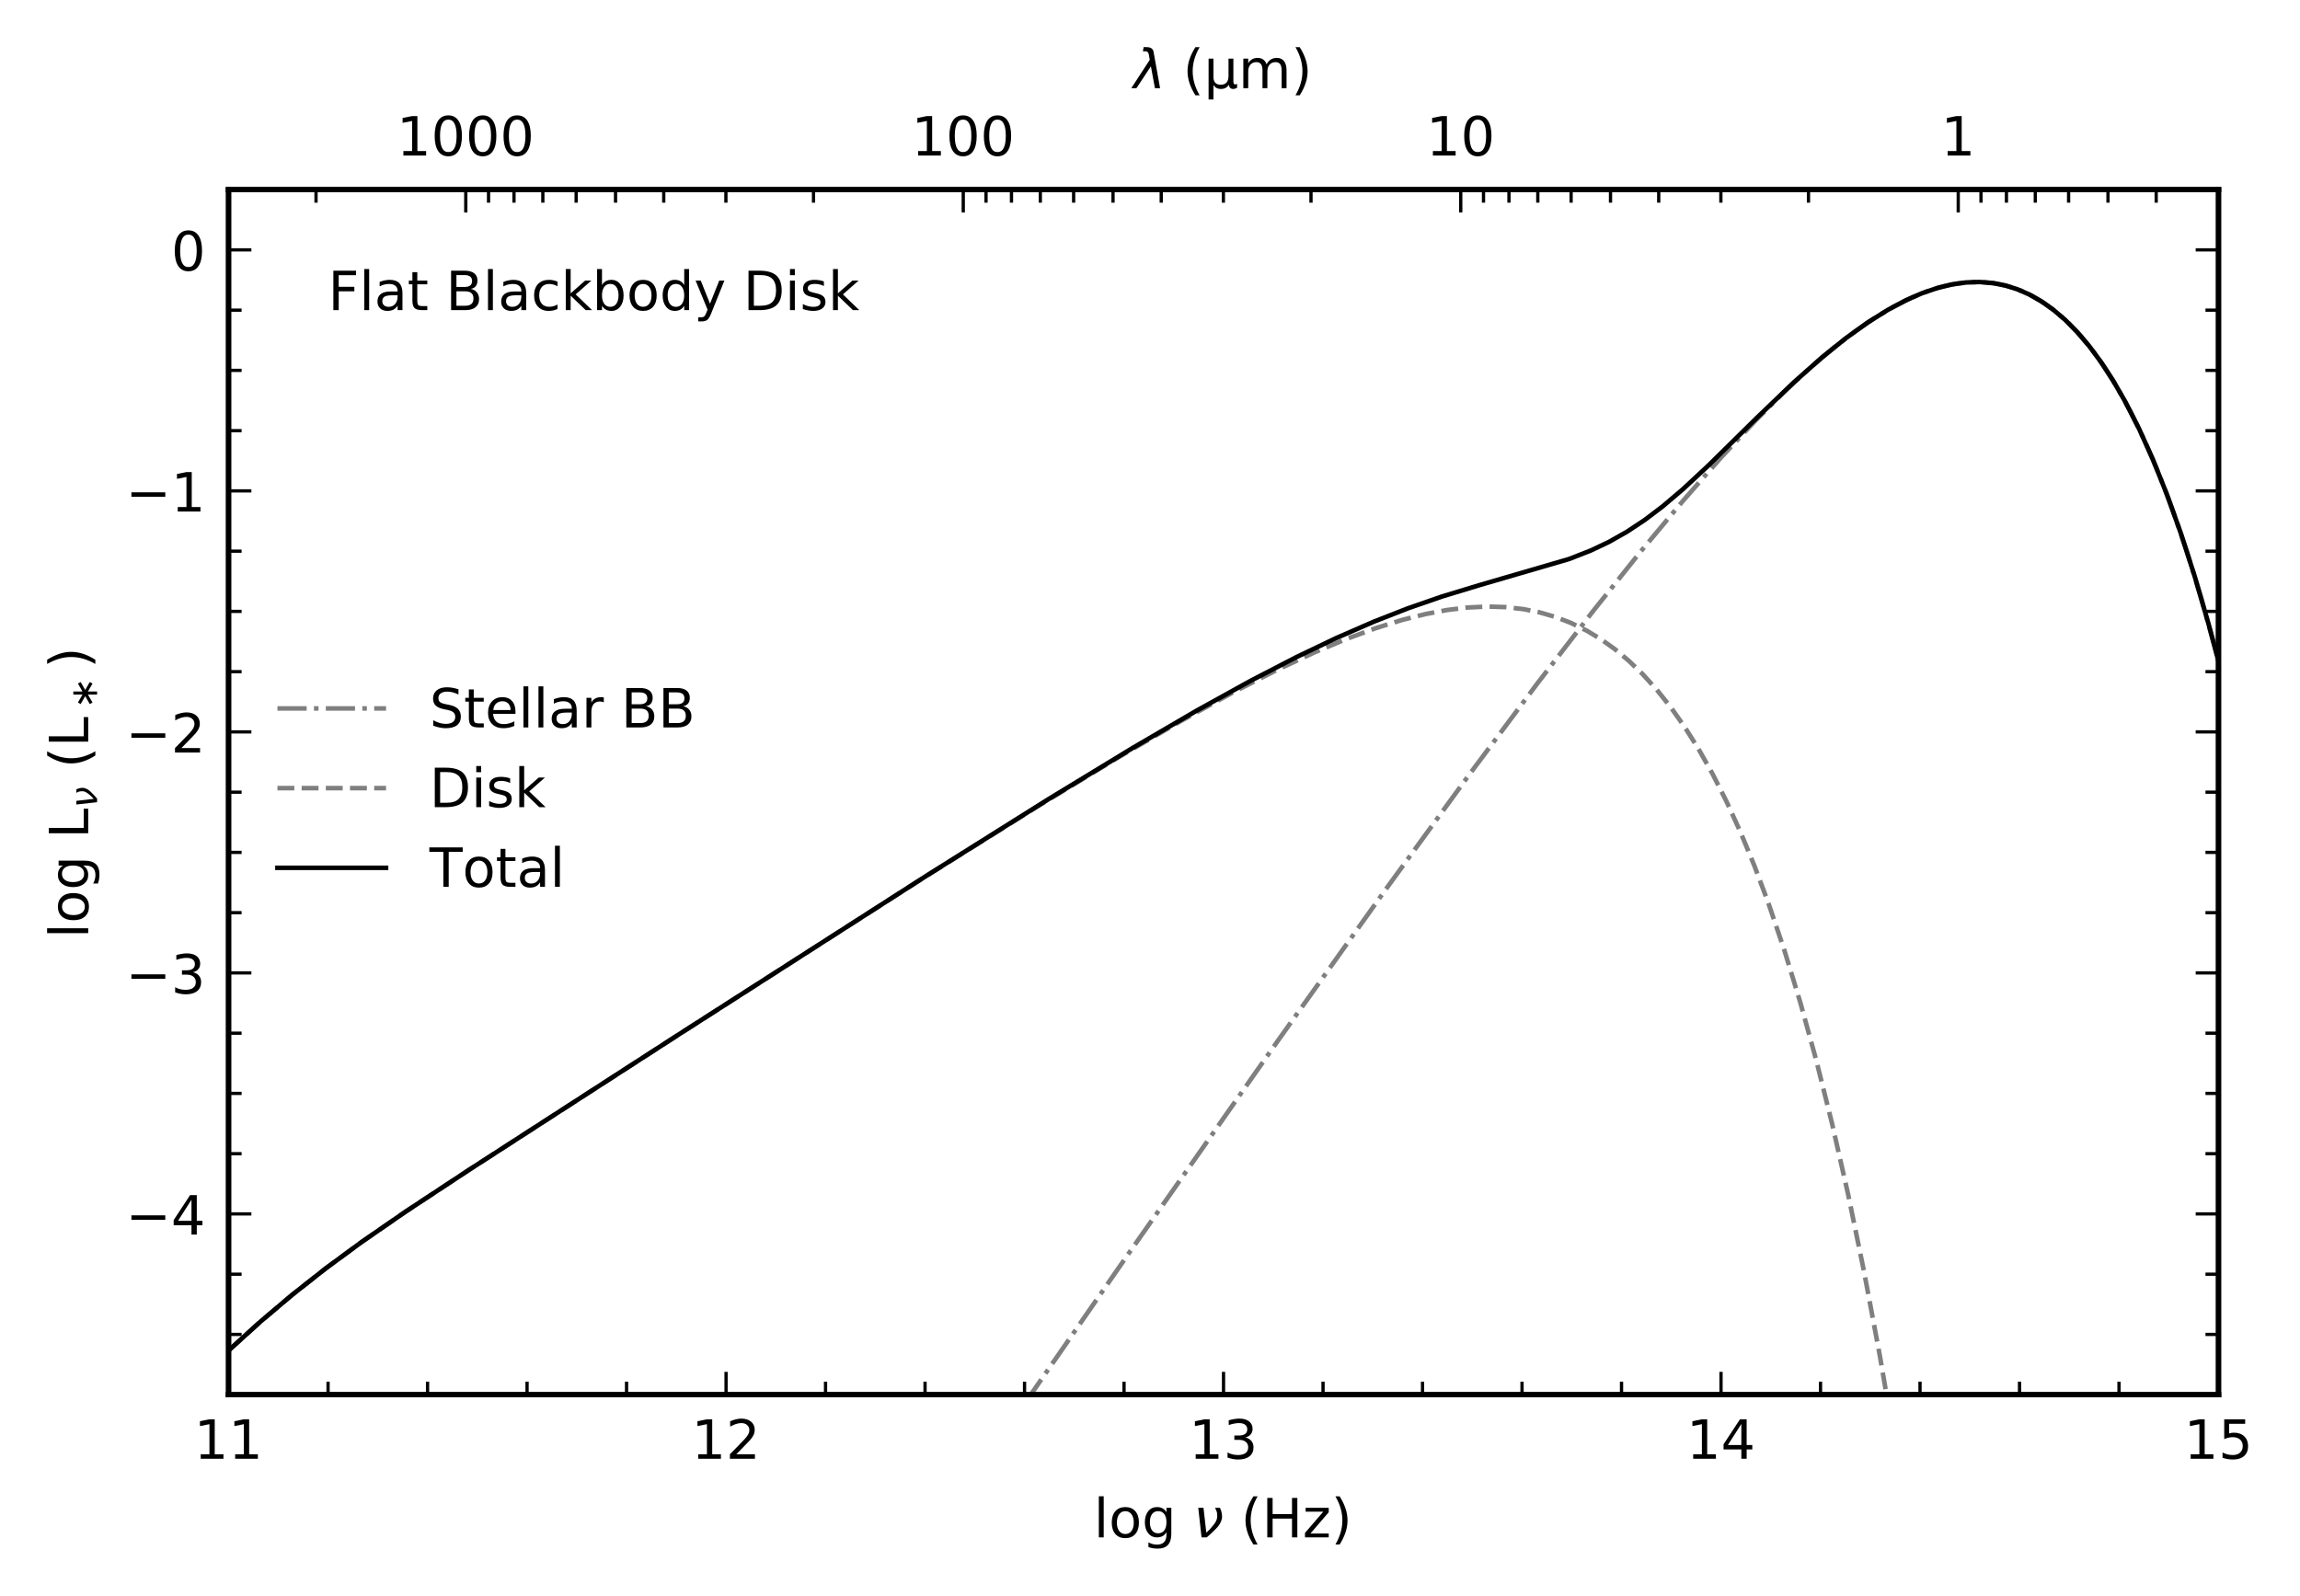 <?xml version="1.0" encoding="utf-8" standalone="no"?>
<!DOCTYPE svg PUBLIC "-//W3C//DTD SVG 1.1//EN"
  "http://www.w3.org/Graphics/SVG/1.1/DTD/svg11.dtd">
<!-- Created with matplotlib (https://matplotlib.org/) -->
<svg height="244.8pt" version="1.1" viewBox="0 0 352.8 244.8" width="352.8pt" xmlns="http://www.w3.org/2000/svg" xmlns:xlink="http://www.w3.org/1999/xlink">
 <defs>
  <style type="text/css">
*{stroke-linecap:butt;stroke-linejoin:round;}
  </style>
 </defs>
 <g id="figure_1">
  <g id="patch_1">
   <path d="M 0 244.8 
L 352.8 244.8 
L 352.8 0 
L 0 0 
z
" style="fill:#ffffff;"/>
  </g>
  <g id="axes_1">
   <g id="patch_2">
    <path d="M 35.06 213.958 
L 340.3 213.958 
L 340.3 29.093 
L 35.06 29.093 
z
" style="fill:#ffffff;"/>
   </g>
   <g id="matplotlib.axis_1">
    <g id="xtick_1">
     <g id="line2d_1">
      <defs>
       <path d="M 0 0 
L 0 -3.5 
" id="mefcd1ccad8" style="stroke:#000000;stroke-width:0.5;"/>
      </defs>
      <g>
       <use style="stroke:#000000;stroke-width:0.5;" x="35.06" xlink:href="#mefcd1ccad8" y="213.958"/>
      </g>
     </g>
     <g id="text_1">
      <!-- 11 -->
      <defs>
       <path d="M 12.406 8.297 
L 28.516 8.297 
L 28.516 63.922 
L 10.984 60.406 
L 10.984 69.391 
L 28.422 72.906 
L 38.281 72.906 
L 38.281 8.297 
L 54.391 8.297 
L 54.391 0 
L 12.406 0 
z
" id="DejaVuSans-49"/>
      </defs>
      <g transform="translate(29.76 223.788)scale(0.083 -0.083)">
       <use xlink:href="#DejaVuSans-49"/>
       <use x="63.623" xlink:href="#DejaVuSans-49"/>
      </g>
     </g>
    </g>
    <g id="xtick_2">
     <g id="line2d_2">
      <g>
       <use style="stroke:#000000;stroke-width:0.5;" x="111.37" xlink:href="#mefcd1ccad8" y="213.958"/>
      </g>
     </g>
     <g id="text_2">
      <!-- 12 -->
      <defs>
       <path d="M 19.188 8.297 
L 53.609 8.297 
L 53.609 0 
L 7.328 0 
L 7.328 8.297 
Q 12.938 14.109 22.625 23.891 
Q 32.328 33.688 34.812 36.531 
Q 39.547 41.844 41.422 45.531 
Q 43.312 49.219 43.312 52.781 
Q 43.312 58.594 39.234 62.25 
Q 35.156 65.922 28.609 65.922 
Q 23.969 65.922 18.812 64.312 
Q 13.672 62.703 7.812 59.422 
L 7.812 69.391 
Q 13.766 71.781 18.938 73 
Q 24.125 74.219 28.422 74.219 
Q 39.75 74.219 46.484 68.547 
Q 53.219 62.891 53.219 53.422 
Q 53.219 48.922 51.531 44.891 
Q 49.859 40.875 45.406 35.406 
Q 44.188 33.984 37.641 27.219 
Q 31.109 20.453 19.188 8.297 
z
" id="DejaVuSans-50"/>
      </defs>
      <g transform="translate(106.07 223.788)scale(0.083 -0.083)">
       <use xlink:href="#DejaVuSans-49"/>
       <use x="63.623" xlink:href="#DejaVuSans-50"/>
      </g>
     </g>
    </g>
    <g id="xtick_3">
     <g id="line2d_3">
      <g>
       <use style="stroke:#000000;stroke-width:0.5;" x="187.68" xlink:href="#mefcd1ccad8" y="213.958"/>
      </g>
     </g>
     <g id="text_3">
      <!-- 13 -->
      <defs>
       <path d="M 40.578 39.312 
Q 47.656 37.797 51.625 33 
Q 55.609 28.219 55.609 21.188 
Q 55.609 10.406 48.188 4.484 
Q 40.766 -1.422 27.094 -1.422 
Q 22.516 -1.422 17.656 -0.516 
Q 12.797 0.391 7.625 2.203 
L 7.625 11.719 
Q 11.719 9.328 16.594 8.109 
Q 21.484 6.891 26.812 6.891 
Q 36.078 6.891 40.938 10.547 
Q 45.797 14.203 45.797 21.188 
Q 45.797 27.641 41.281 31.266 
Q 36.766 34.906 28.719 34.906 
L 20.219 34.906 
L 20.219 43.016 
L 29.109 43.016 
Q 36.375 43.016 40.234 45.922 
Q 44.094 48.828 44.094 54.297 
Q 44.094 59.906 40.109 62.906 
Q 36.141 65.922 28.719 65.922 
Q 24.656 65.922 20.016 65.031 
Q 15.375 64.156 9.812 62.312 
L 9.812 71.094 
Q 15.438 72.656 20.344 73.438 
Q 25.25 74.219 29.594 74.219 
Q 40.828 74.219 47.359 69.109 
Q 53.906 64.016 53.906 55.328 
Q 53.906 49.266 50.438 45.094 
Q 46.969 40.922 40.578 39.312 
z
" id="DejaVuSans-51"/>
      </defs>
      <g transform="translate(182.38 223.788)scale(0.083 -0.083)">
       <use xlink:href="#DejaVuSans-49"/>
       <use x="63.623" xlink:href="#DejaVuSans-51"/>
      </g>
     </g>
    </g>
    <g id="xtick_4">
     <g id="line2d_4">
      <g>
       <use style="stroke:#000000;stroke-width:0.5;" x="263.99" xlink:href="#mefcd1ccad8" y="213.958"/>
      </g>
     </g>
     <g id="text_4">
      <!-- 14 -->
      <defs>
       <path d="M 37.797 64.312 
L 12.891 25.391 
L 37.797 25.391 
z
M 35.203 72.906 
L 47.609 72.906 
L 47.609 25.391 
L 58.016 25.391 
L 58.016 17.188 
L 47.609 17.188 
L 47.609 0 
L 37.797 0 
L 37.797 17.188 
L 4.891 17.188 
L 4.891 26.703 
z
" id="DejaVuSans-52"/>
      </defs>
      <g transform="translate(258.69 223.788)scale(0.083 -0.083)">
       <use xlink:href="#DejaVuSans-49"/>
       <use x="63.623" xlink:href="#DejaVuSans-52"/>
      </g>
     </g>
    </g>
    <g id="xtick_5">
     <g id="line2d_5">
      <g>
       <use style="stroke:#000000;stroke-width:0.5;" x="340.3" xlink:href="#mefcd1ccad8" y="213.958"/>
      </g>
     </g>
     <g id="text_5">
      <!-- 15 -->
      <defs>
       <path d="M 10.797 72.906 
L 49.516 72.906 
L 49.516 64.594 
L 19.828 64.594 
L 19.828 46.734 
Q 21.969 47.469 24.109 47.828 
Q 26.266 48.188 28.422 48.188 
Q 40.625 48.188 47.75 41.5 
Q 54.891 34.812 54.891 23.391 
Q 54.891 11.625 47.562 5.094 
Q 40.234 -1.422 26.906 -1.422 
Q 22.312 -1.422 17.547 -0.641 
Q 12.797 0.141 7.719 1.703 
L 7.719 11.625 
Q 12.109 9.234 16.797 8.062 
Q 21.484 6.891 26.703 6.891 
Q 35.156 6.891 40.078 11.328 
Q 45.016 15.766 45.016 23.391 
Q 45.016 31 40.078 35.438 
Q 35.156 39.891 26.703 39.891 
Q 22.75 39.891 18.812 39.016 
Q 14.891 38.141 10.797 36.281 
z
" id="DejaVuSans-53"/>
      </defs>
      <g transform="translate(335 223.788)scale(0.083 -0.083)">
       <use xlink:href="#DejaVuSans-49"/>
       <use x="63.623" xlink:href="#DejaVuSans-53"/>
      </g>
     </g>
    </g>
    <g id="xtick_6">
     <g id="line2d_6">
      <defs>
       <path d="M 0 0 
L 0 -2 
" id="m65b5e14232" style="stroke:#000000;stroke-width:0.5;"/>
      </defs>
      <g>
       <use style="stroke:#000000;stroke-width:0.5;" x="50.322" xlink:href="#m65b5e14232" y="213.958"/>
      </g>
     </g>
    </g>
    <g id="xtick_7">
     <g id="line2d_7">
      <g>
       <use style="stroke:#000000;stroke-width:0.5;" x="65.584" xlink:href="#m65b5e14232" y="213.958"/>
      </g>
     </g>
    </g>
    <g id="xtick_8">
     <g id="line2d_8">
      <g>
       <use style="stroke:#000000;stroke-width:0.5;" x="80.846" xlink:href="#m65b5e14232" y="213.958"/>
      </g>
     </g>
    </g>
    <g id="xtick_9">
     <g id="line2d_9">
      <g>
       <use style="stroke:#000000;stroke-width:0.5;" x="96.108" xlink:href="#m65b5e14232" y="213.958"/>
      </g>
     </g>
    </g>
    <g id="xtick_10">
     <g id="line2d_10">
      <g>
       <use style="stroke:#000000;stroke-width:0.5;" x="126.632" xlink:href="#m65b5e14232" y="213.958"/>
      </g>
     </g>
    </g>
    <g id="xtick_11">
     <g id="line2d_11">
      <g>
       <use style="stroke:#000000;stroke-width:0.5;" x="141.894" xlink:href="#m65b5e14232" y="213.958"/>
      </g>
     </g>
    </g>
    <g id="xtick_12">
     <g id="line2d_12">
      <g>
       <use style="stroke:#000000;stroke-width:0.5;" x="157.156" xlink:href="#m65b5e14232" y="213.958"/>
      </g>
     </g>
    </g>
    <g id="xtick_13">
     <g id="line2d_13">
      <g>
       <use style="stroke:#000000;stroke-width:0.5;" x="172.418" xlink:href="#m65b5e14232" y="213.958"/>
      </g>
     </g>
    </g>
    <g id="xtick_14">
     <g id="line2d_14">
      <g>
       <use style="stroke:#000000;stroke-width:0.5;" x="202.942" xlink:href="#m65b5e14232" y="213.958"/>
      </g>
     </g>
    </g>
    <g id="xtick_15">
     <g id="line2d_15">
      <g>
       <use style="stroke:#000000;stroke-width:0.5;" x="218.204" xlink:href="#m65b5e14232" y="213.958"/>
      </g>
     </g>
    </g>
    <g id="xtick_16">
     <g id="line2d_16">
      <g>
       <use style="stroke:#000000;stroke-width:0.5;" x="233.466" xlink:href="#m65b5e14232" y="213.958"/>
      </g>
     </g>
    </g>
    <g id="xtick_17">
     <g id="line2d_17">
      <g>
       <use style="stroke:#000000;stroke-width:0.5;" x="248.728" xlink:href="#m65b5e14232" y="213.958"/>
      </g>
     </g>
    </g>
    <g id="xtick_18">
     <g id="line2d_18">
      <g>
       <use style="stroke:#000000;stroke-width:0.5;" x="279.252" xlink:href="#m65b5e14232" y="213.958"/>
      </g>
     </g>
    </g>
    <g id="xtick_19">
     <g id="line2d_19">
      <g>
       <use style="stroke:#000000;stroke-width:0.5;" x="294.514" xlink:href="#m65b5e14232" y="213.958"/>
      </g>
     </g>
    </g>
    <g id="xtick_20">
     <g id="line2d_20">
      <g>
       <use style="stroke:#000000;stroke-width:0.5;" x="309.776" xlink:href="#m65b5e14232" y="213.958"/>
      </g>
     </g>
    </g>
    <g id="xtick_21">
     <g id="line2d_21">
      <g>
       <use style="stroke:#000000;stroke-width:0.5;" x="325.038" xlink:href="#m65b5e14232" y="213.958"/>
      </g>
     </g>
    </g>
    <g id="text_6">
     <!-- log $\nu$ (Hz) -->
     <defs>
      <path d="M 9.422 75.984 
L 18.406 75.984 
L 18.406 0 
L 9.422 0 
z
" id="DejaVuSans-108"/>
      <path d="M 30.609 48.391 
Q 23.391 48.391 19.188 42.75 
Q 14.984 37.109 14.984 27.297 
Q 14.984 17.484 19.156 11.844 
Q 23.344 6.203 30.609 6.203 
Q 37.797 6.203 41.984 11.859 
Q 46.188 17.531 46.188 27.297 
Q 46.188 37.016 41.984 42.703 
Q 37.797 48.391 30.609 48.391 
z
M 30.609 56 
Q 42.328 56 49.016 48.375 
Q 55.719 40.766 55.719 27.297 
Q 55.719 13.875 49.016 6.219 
Q 42.328 -1.422 30.609 -1.422 
Q 18.844 -1.422 12.172 6.219 
Q 5.516 13.875 5.516 27.297 
Q 5.516 40.766 12.172 48.375 
Q 18.844 56 30.609 56 
z
" id="DejaVuSans-111"/>
      <path d="M 45.406 27.984 
Q 45.406 37.75 41.375 43.109 
Q 37.359 48.484 30.078 48.484 
Q 22.859 48.484 18.828 43.109 
Q 14.797 37.75 14.797 27.984 
Q 14.797 18.266 18.828 12.891 
Q 22.859 7.516 30.078 7.516 
Q 37.359 7.516 41.375 12.891 
Q 45.406 18.266 45.406 27.984 
z
M 54.391 6.781 
Q 54.391 -7.172 48.188 -13.984 
Q 42 -20.797 29.203 -20.797 
Q 24.469 -20.797 20.266 -20.094 
Q 16.062 -19.391 12.109 -17.922 
L 12.109 -9.188 
Q 16.062 -11.328 19.922 -12.344 
Q 23.781 -13.375 27.781 -13.375 
Q 36.625 -13.375 41.016 -8.766 
Q 45.406 -4.156 45.406 5.172 
L 45.406 9.625 
Q 42.625 4.781 38.281 2.391 
Q 33.938 0 27.875 0 
Q 17.828 0 11.672 7.656 
Q 5.516 15.328 5.516 27.984 
Q 5.516 40.672 11.672 48.328 
Q 17.828 56 27.875 56 
Q 33.938 56 38.281 53.609 
Q 42.625 51.219 45.406 46.391 
L 45.406 54.688 
L 54.391 54.688 
z
" id="DejaVuSans-103"/>
      <path id="DejaVuSans-32"/>
      <path d="M 14.984 0 
L 8.938 54.688 
L 18.609 54.688 
L 23.781 8.797 
Q 30.812 14.844 37.359 23.25 
Q 42.281 29.547 43.562 35.016 
Q 44.141 37.594 43.891 42.484 
Q 43.656 48.297 39.75 54.688 
L 48.828 54.688 
L 48.828 54.688 
Q 51.375 50.344 52.391 44.281 
Q 53.375 38.719 52.641 34.906 
Q 50.781 25.344 42.484 16.797 
Q 31.641 5.672 24.562 0 
z
" id="DejaVuSans-Oblique-957"/>
      <path d="M 31 75.875 
Q 24.469 64.656 21.281 53.656 
Q 18.109 42.672 18.109 31.391 
Q 18.109 20.125 21.312 9.062 
Q 24.516 -2 31 -13.188 
L 23.188 -13.188 
Q 15.875 -1.703 12.234 9.375 
Q 8.594 20.453 8.594 31.391 
Q 8.594 42.281 12.203 53.312 
Q 15.828 64.359 23.188 75.875 
z
" id="DejaVuSans-40"/>
      <path d="M 9.812 72.906 
L 19.672 72.906 
L 19.672 43.016 
L 55.516 43.016 
L 55.516 72.906 
L 65.375 72.906 
L 65.375 0 
L 55.516 0 
L 55.516 34.719 
L 19.672 34.719 
L 19.672 0 
L 9.812 0 
z
" id="DejaVuSans-72"/>
      <path d="M 5.516 54.688 
L 48.188 54.688 
L 48.188 46.484 
L 14.406 7.172 
L 48.188 7.172 
L 48.188 0 
L 4.297 0 
L 4.297 8.203 
L 38.094 47.516 
L 5.516 47.516 
z
" id="DejaVuSans-122"/>
      <path d="M 8.016 75.875 
L 15.828 75.875 
Q 23.141 64.359 26.781 53.312 
Q 30.422 42.281 30.422 31.391 
Q 30.422 20.453 26.781 9.375 
Q 23.141 -1.703 15.828 -13.188 
L 8.016 -13.188 
Q 14.5 -2 17.703 9.062 
Q 20.906 20.125 20.906 31.391 
Q 20.906 42.672 17.703 53.656 
Q 14.5 64.656 8.016 75.875 
z
" id="DejaVuSans-41"/>
     </defs>
     <g transform="translate(167.771 235.851)scale(0.083 -0.083)">
      <use transform="translate(0 0.016)" xlink:href="#DejaVuSans-108"/>
      <use transform="translate(27.783 0.016)" xlink:href="#DejaVuSans-111"/>
      <use transform="translate(88.965 0.016)" xlink:href="#DejaVuSans-103"/>
      <use transform="translate(152.441 0.016)" xlink:href="#DejaVuSans-32"/>
      <use transform="translate(184.229 0.016)" xlink:href="#DejaVuSans-Oblique-957"/>
      <use transform="translate(240.088 0.016)" xlink:href="#DejaVuSans-32"/>
      <use transform="translate(271.875 0.016)" xlink:href="#DejaVuSans-40"/>
      <use transform="translate(310.889 0.016)" xlink:href="#DejaVuSans-72"/>
      <use transform="translate(386.084 0.016)" xlink:href="#DejaVuSans-122"/>
      <use transform="translate(438.574 0.016)" xlink:href="#DejaVuSans-41"/>
     </g>
    </g>
   </g>
   <g id="matplotlib.axis_2">
    <g id="ytick_1">
     <g id="line2d_22">
      <defs>
       <path d="M 0 0 
L 3.5 0 
" id="m58294a3322" style="stroke:#000000;stroke-width:0.5;"/>
      </defs>
      <g>
       <use style="stroke:#000000;stroke-width:0.5;" x="35.06" xlink:href="#m58294a3322" y="186.228"/>
      </g>
     </g>
     <g id="line2d_23">
      <defs>
       <path d="M 0 0 
L -3.5 0 
" id="macce714c8f" style="stroke:#000000;stroke-width:0.5;"/>
      </defs>
      <g>
       <use style="stroke:#000000;stroke-width:0.5;" x="340.3" xlink:href="#macce714c8f" y="186.228"/>
      </g>
     </g>
     <g id="text_7">
      <!-- −4 -->
      <defs>
       <path d="M 10.594 35.5 
L 73.188 35.5 
L 73.188 27.203 
L 10.594 27.203 
z
" id="DejaVuSans-8722"/>
      </defs>
      <g transform="translate(19.28 189.393)scale(0.083 -0.083)">
       <use xlink:href="#DejaVuSans-8722"/>
       <use x="83.789" xlink:href="#DejaVuSans-52"/>
      </g>
     </g>
    </g>
    <g id="ytick_2">
     <g id="line2d_24">
      <g>
       <use style="stroke:#000000;stroke-width:0.5;" x="35.06" xlink:href="#m58294a3322" y="149.255"/>
      </g>
     </g>
     <g id="line2d_25">
      <g>
       <use style="stroke:#000000;stroke-width:0.5;" x="340.3" xlink:href="#macce714c8f" y="149.255"/>
      </g>
     </g>
     <g id="text_8">
      <!-- −3 -->
      <g transform="translate(19.28 152.42)scale(0.083 -0.083)">
       <use xlink:href="#DejaVuSans-8722"/>
       <use x="83.789" xlink:href="#DejaVuSans-51"/>
      </g>
     </g>
    </g>
    <g id="ytick_3">
     <g id="line2d_26">
      <g>
       <use style="stroke:#000000;stroke-width:0.5;" x="35.06" xlink:href="#m58294a3322" y="112.282"/>
      </g>
     </g>
     <g id="line2d_27">
      <g>
       <use style="stroke:#000000;stroke-width:0.5;" x="340.3" xlink:href="#macce714c8f" y="112.282"/>
      </g>
     </g>
     <g id="text_9">
      <!-- −2 -->
      <g transform="translate(19.28 115.447)scale(0.083 -0.083)">
       <use xlink:href="#DejaVuSans-8722"/>
       <use x="83.789" xlink:href="#DejaVuSans-50"/>
      </g>
     </g>
    </g>
    <g id="ytick_4">
     <g id="line2d_28">
      <g>
       <use style="stroke:#000000;stroke-width:0.5;" x="35.06" xlink:href="#m58294a3322" y="75.309"/>
      </g>
     </g>
     <g id="line2d_29">
      <g>
       <use style="stroke:#000000;stroke-width:0.5;" x="340.3" xlink:href="#macce714c8f" y="75.309"/>
      </g>
     </g>
     <g id="text_10">
      <!-- −1 -->
      <g transform="translate(19.28 78.474)scale(0.083 -0.083)">
       <use xlink:href="#DejaVuSans-8722"/>
       <use x="83.789" xlink:href="#DejaVuSans-49"/>
      </g>
     </g>
    </g>
    <g id="ytick_5">
     <g id="line2d_30">
      <g>
       <use style="stroke:#000000;stroke-width:0.5;" x="35.06" xlink:href="#m58294a3322" y="38.336"/>
      </g>
     </g>
     <g id="line2d_31">
      <g>
       <use style="stroke:#000000;stroke-width:0.5;" x="340.3" xlink:href="#macce714c8f" y="38.336"/>
      </g>
     </g>
     <g id="text_11">
      <!-- 0 -->
      <defs>
       <path d="M 31.781 66.406 
Q 24.172 66.406 20.328 58.906 
Q 16.5 51.422 16.5 36.375 
Q 16.5 21.391 20.328 13.891 
Q 24.172 6.391 31.781 6.391 
Q 39.453 6.391 43.281 13.891 
Q 47.125 21.391 47.125 36.375 
Q 47.125 51.422 43.281 58.906 
Q 39.453 66.406 31.781 66.406 
z
M 31.781 74.219 
Q 44.047 74.219 50.516 64.516 
Q 56.984 54.828 56.984 36.375 
Q 56.984 17.969 50.516 8.266 
Q 44.047 -1.422 31.781 -1.422 
Q 19.531 -1.422 13.062 8.266 
Q 6.594 17.969 6.594 36.375 
Q 6.594 54.828 13.062 64.516 
Q 19.531 74.219 31.781 74.219 
z
" id="DejaVuSans-48"/>
      </defs>
      <g transform="translate(26.26 41.501)scale(0.083 -0.083)">
       <use xlink:href="#DejaVuSans-48"/>
      </g>
     </g>
    </g>
    <g id="ytick_6">
     <g id="line2d_32">
      <defs>
       <path d="M 0 0 
L 2 0 
" id="m51834d0689" style="stroke:#000000;stroke-width:0.5;"/>
      </defs>
      <g>
       <use style="stroke:#000000;stroke-width:0.5;" x="35.06" xlink:href="#m51834d0689" y="204.715"/>
      </g>
     </g>
     <g id="line2d_33">
      <defs>
       <path d="M 0 0 
L -2 0 
" id="m3e4faf4395" style="stroke:#000000;stroke-width:0.5;"/>
      </defs>
      <g>
       <use style="stroke:#000000;stroke-width:0.5;" x="340.3" xlink:href="#m3e4faf4395" y="204.715"/>
      </g>
     </g>
    </g>
    <g id="ytick_7">
     <g id="line2d_34">
      <g>
       <use style="stroke:#000000;stroke-width:0.5;" x="35.06" xlink:href="#m51834d0689" y="195.471"/>
      </g>
     </g>
     <g id="line2d_35">
      <g>
       <use style="stroke:#000000;stroke-width:0.5;" x="340.3" xlink:href="#m3e4faf4395" y="195.471"/>
      </g>
     </g>
    </g>
    <g id="ytick_8">
     <g id="line2d_36">
      <g>
       <use style="stroke:#000000;stroke-width:0.5;" x="35.06" xlink:href="#m51834d0689" y="176.985"/>
      </g>
     </g>
     <g id="line2d_37">
      <g>
       <use style="stroke:#000000;stroke-width:0.5;" x="340.3" xlink:href="#m3e4faf4395" y="176.985"/>
      </g>
     </g>
    </g>
    <g id="ytick_9">
     <g id="line2d_38">
      <g>
       <use style="stroke:#000000;stroke-width:0.5;" x="35.06" xlink:href="#m51834d0689" y="167.742"/>
      </g>
     </g>
     <g id="line2d_39">
      <g>
       <use style="stroke:#000000;stroke-width:0.5;" x="340.3" xlink:href="#m3e4faf4395" y="167.742"/>
      </g>
     </g>
    </g>
    <g id="ytick_10">
     <g id="line2d_40">
      <g>
       <use style="stroke:#000000;stroke-width:0.5;" x="35.06" xlink:href="#m51834d0689" y="158.498"/>
      </g>
     </g>
     <g id="line2d_41">
      <g>
       <use style="stroke:#000000;stroke-width:0.5;" x="340.3" xlink:href="#m3e4faf4395" y="158.498"/>
      </g>
     </g>
    </g>
    <g id="ytick_11">
     <g id="line2d_42">
      <g>
       <use style="stroke:#000000;stroke-width:0.5;" x="35.06" xlink:href="#m51834d0689" y="140.012"/>
      </g>
     </g>
     <g id="line2d_43">
      <g>
       <use style="stroke:#000000;stroke-width:0.5;" x="340.3" xlink:href="#m3e4faf4395" y="140.012"/>
      </g>
     </g>
    </g>
    <g id="ytick_12">
     <g id="line2d_44">
      <g>
       <use style="stroke:#000000;stroke-width:0.5;" x="35.06" xlink:href="#m51834d0689" y="130.769"/>
      </g>
     </g>
     <g id="line2d_45">
      <g>
       <use style="stroke:#000000;stroke-width:0.5;" x="340.3" xlink:href="#m3e4faf4395" y="130.769"/>
      </g>
     </g>
    </g>
    <g id="ytick_13">
     <g id="line2d_46">
      <g>
       <use style="stroke:#000000;stroke-width:0.5;" x="35.06" xlink:href="#m51834d0689" y="121.525"/>
      </g>
     </g>
     <g id="line2d_47">
      <g>
       <use style="stroke:#000000;stroke-width:0.5;" x="340.3" xlink:href="#m3e4faf4395" y="121.525"/>
      </g>
     </g>
    </g>
    <g id="ytick_14">
     <g id="line2d_48">
      <g>
       <use style="stroke:#000000;stroke-width:0.5;" x="35.06" xlink:href="#m51834d0689" y="103.039"/>
      </g>
     </g>
     <g id="line2d_49">
      <g>
       <use style="stroke:#000000;stroke-width:0.5;" x="340.3" xlink:href="#m3e4faf4395" y="103.039"/>
      </g>
     </g>
    </g>
    <g id="ytick_15">
     <g id="line2d_50">
      <g>
       <use style="stroke:#000000;stroke-width:0.5;" x="35.06" xlink:href="#m51834d0689" y="93.796"/>
      </g>
     </g>
     <g id="line2d_51">
      <g>
       <use style="stroke:#000000;stroke-width:0.5;" x="340.3" xlink:href="#m3e4faf4395" y="93.796"/>
      </g>
     </g>
    </g>
    <g id="ytick_16">
     <g id="line2d_52">
      <g>
       <use style="stroke:#000000;stroke-width:0.5;" x="35.06" xlink:href="#m51834d0689" y="84.552"/>
      </g>
     </g>
     <g id="line2d_53">
      <g>
       <use style="stroke:#000000;stroke-width:0.5;" x="340.3" xlink:href="#m3e4faf4395" y="84.552"/>
      </g>
     </g>
    </g>
    <g id="ytick_17">
     <g id="line2d_54">
      <g>
       <use style="stroke:#000000;stroke-width:0.5;" x="35.06" xlink:href="#m51834d0689" y="66.066"/>
      </g>
     </g>
     <g id="line2d_55">
      <g>
       <use style="stroke:#000000;stroke-width:0.5;" x="340.3" xlink:href="#m3e4faf4395" y="66.066"/>
      </g>
     </g>
    </g>
    <g id="ytick_18">
     <g id="line2d_56">
      <g>
       <use style="stroke:#000000;stroke-width:0.5;" x="35.06" xlink:href="#m51834d0689" y="56.822"/>
      </g>
     </g>
     <g id="line2d_57">
      <g>
       <use style="stroke:#000000;stroke-width:0.5;" x="340.3" xlink:href="#m3e4faf4395" y="56.822"/>
      </g>
     </g>
    </g>
    <g id="ytick_19">
     <g id="line2d_58">
      <g>
       <use style="stroke:#000000;stroke-width:0.5;" x="35.06" xlink:href="#m51834d0689" y="47.579"/>
      </g>
     </g>
     <g id="line2d_59">
      <g>
       <use style="stroke:#000000;stroke-width:0.5;" x="340.3" xlink:href="#m3e4faf4395" y="47.579"/>
      </g>
     </g>
    </g>
    <g id="ytick_20">
     <g id="line2d_60">
      <g>
       <use style="stroke:#000000;stroke-width:0.5;" x="35.06" xlink:href="#m51834d0689" y="29.093"/>
      </g>
     </g>
     <g id="line2d_61">
      <g>
       <use style="stroke:#000000;stroke-width:0.5;" x="340.3" xlink:href="#m3e4faf4395" y="29.093"/>
      </g>
     </g>
    </g>
    <g id="text_12">
     <!-- log L$_\nu$ (L$_\ast$) -->
     <defs>
      <path d="M 9.812 72.906 
L 19.672 72.906 
L 19.672 8.297 
L 55.172 8.297 
L 55.172 0 
L 9.812 0 
z
" id="DejaVuSans-76"/>
      <path d="M 33.641 31.344 
L 12.75 43.406 
L 16.891 50.594 
L 37.797 38.531 
L 37.797 62.703 
L 46 62.703 
L 46 38.531 
L 66.891 50.594 
L 71.047 43.406 
L 50.141 31.344 
L 71.047 19.281 
L 66.891 12.109 
L 46 24.172 
L 46 0 
L 37.797 0 
L 37.797 24.172 
L 16.891 12.109 
L 12.75 19.281 
z
" id="DejaVuSans-8727"/>
     </defs>
     <g transform="translate(13.531 143.933)rotate(-90)scale(0.083 -0.083)">
      <use transform="translate(0 0.016)" xlink:href="#DejaVuSans-108"/>
      <use transform="translate(27.783 0.016)" xlink:href="#DejaVuSans-111"/>
      <use transform="translate(88.965 0.016)" xlink:href="#DejaVuSans-103"/>
      <use transform="translate(152.441 0.016)" xlink:href="#DejaVuSans-32"/>
      <use transform="translate(184.229 0.016)" xlink:href="#DejaVuSans-76"/>
      <use transform="translate(240.898 -16.391)scale(0.7)" xlink:href="#DejaVuSans-Oblique-957"/>
      <use transform="translate(282.734 0.016)" xlink:href="#DejaVuSans-32"/>
      <use transform="translate(314.521 0.016)" xlink:href="#DejaVuSans-40"/>
      <use transform="translate(353.535 0.016)" xlink:href="#DejaVuSans-76"/>
      <use transform="translate(423.843 -16.391)scale(0.7)" xlink:href="#DejaVuSans-8727"/>
      <use transform="translate(498.867 0.016)" xlink:href="#DejaVuSans-41"/>
     </g>
    </g>
   </g>
   <g id="line2d_62">
    <path clip-path="url(#p6fdf88cf37)" d="M 136.03 245.8 
L 173.167 192.242 
L 196.083 159.565 
L 212.582 136.41 
L 225.415 118.774 
L 235.804 104.862 
L 244.359 93.757 
L 251.692 84.58 
L 258.108 76.887 
L 263.914 70.271 
L 269.108 64.695 
L 273.691 60.103 
L 277.663 56.42 
L 281.33 53.307 
L 284.691 50.731 
L 287.746 48.652 
L 290.496 47.022 
L 293.246 45.646 
L 295.69 44.658 
L 298.135 43.916 
L 300.274 43.484 
L 302.412 43.275 
L 304.551 43.304 
L 306.385 43.535 
L 308.218 43.967 
L 310.051 44.615 
L 311.884 45.492 
L 313.718 46.612 
L 315.551 47.992 
L 317.384 49.647 
L 319.217 51.593 
L 321.051 53.849 
L 322.884 56.432 
L 324.717 59.362 
L 326.856 63.246 
L 328.995 67.664 
L 331.134 72.652 
L 333.272 78.247 
L 335.411 84.492 
L 337.55 91.429 
L 339.689 99.105 
L 340.3 101.44 
L 340.3 101.44 
" style="fill:none;stroke:#000000;stroke-dasharray:4.48,1.12,0.7,1.12;stroke-dashoffset:0;stroke-opacity:0.5;stroke-width:0.7;"/>
   </g>
   <g id="line2d_63">
    <path clip-path="url(#p6fdf88cf37)" d="M 35.06 207.181 
L 39.949 202.754 
L 44.838 198.622 
L 50.032 194.533 
L 55.532 190.494 
L 62.254 185.854 
L 72.031 179.413 
L 103.808 158.899 
L 140.779 135.219 
L 159.112 123.726 
L 171.639 116.123 
L 181.111 110.619 
L 189.055 106.256 
L 195.777 102.818 
L 201.582 100.102 
L 206.471 98.046 
L 211.054 96.358 
L 215.026 95.12 
L 218.693 94.198 
L 222.054 93.568 
L 225.109 93.2 
L 228.165 93.054 
L 230.915 93.136 
L 233.665 93.445 
L 236.109 93.929 
L 238.553 94.632 
L 240.998 95.575 
L 243.442 96.781 
L 245.581 98.072 
L 247.72 99.6 
L 249.859 101.386 
L 251.997 103.449 
L 254.136 105.811 
L 256.275 108.495 
L 258.414 111.525 
L 260.553 114.926 
L 262.692 118.727 
L 264.83 122.955 
L 266.969 127.642 
L 269.108 132.82 
L 271.247 138.524 
L 273.691 145.733 
L 276.136 153.736 
L 278.58 162.594 
L 281.024 172.376 
L 283.469 183.154 
L 285.913 195.005 
L 288.357 208.014 
L 290.802 222.271 
L 293.246 237.872 
L 294.409 245.8 
L 294.409 245.8 
" style="fill:none;stroke:#000000;stroke-dasharray:2.59,1.12;stroke-dashoffset:0;stroke-opacity:0.5;stroke-width:0.7;"/>
   </g>
   <g id="line2d_64">
    <path clip-path="url(#p6fdf88cf37)" d="M 35.06 207.181 
L 39.949 202.753 
L 44.838 198.621 
L 50.032 194.533 
L 55.532 190.494 
L 62.254 185.853 
L 72.031 179.412 
L 104.114 158.699 
L 142.307 134.224 
L 160.945 122.527 
L 173.778 114.721 
L 183.555 109.019 
L 191.805 104.457 
L 198.833 100.819 
L 204.943 97.894 
L 210.749 95.363 
L 215.943 93.33 
L 221.137 91.528 
L 226.943 89.764 
L 240.692 85.756 
L 244.053 84.438 
L 246.803 83.132 
L 249.553 81.578 
L 252.303 79.757 
L 255.053 77.672 
L 258.108 75.082 
L 262.08 71.39 
L 269.414 64.165 
L 275.219 58.6 
L 279.497 54.811 
L 283.163 51.862 
L 286.524 49.45 
L 289.58 47.538 
L 292.329 46.074 
L 294.774 45.001 
L 297.218 44.164 
L 299.357 43.643 
L 301.496 43.336 
L 303.635 43.261 
L 305.773 43.436 
L 307.607 43.8 
L 309.44 44.374 
L 311.273 45.173 
L 313.107 46.211 
L 314.94 47.503 
L 316.773 49.064 
L 318.606 50.911 
L 320.44 53.062 
L 322.273 55.534 
L 324.106 58.346 
L 325.939 61.518 
L 328.078 65.703 
L 330.217 70.442 
L 332.356 75.772 
L 334.495 81.733 
L 336.633 88.368 
L 338.772 95.722 
L 340.3 101.44 
L 340.3 101.44 
" style="fill:none;stroke:#000000;stroke-linecap:square;stroke-width:0.7;"/>
   </g>
   <g id="patch_3">
    <path d="M 35.06 213.958 
L 35.06 29.093 
" style="fill:none;stroke:#000000;stroke-linecap:square;stroke-linejoin:miter;stroke-width:0.8;"/>
   </g>
   <g id="patch_4">
    <path d="M 340.3 213.958 
L 340.3 29.093 
" style="fill:none;stroke:#000000;stroke-linecap:square;stroke-linejoin:miter;stroke-width:0.8;"/>
   </g>
   <g id="patch_5">
    <path d="M 35.06 213.958 
L 340.3 213.958 
" style="fill:none;stroke:#000000;stroke-linecap:square;stroke-linejoin:miter;stroke-width:0.8;"/>
   </g>
   <g id="patch_6">
    <path d="M 35.06 29.093 
L 340.3 29.093 
" style="fill:none;stroke:#000000;stroke-linecap:square;stroke-linejoin:miter;stroke-width:0.8;"/>
   </g>
   <g id="text_13">
    <!-- Flat Blackbody Disk -->
    <defs>
     <path d="M 9.812 72.906 
L 51.703 72.906 
L 51.703 64.594 
L 19.672 64.594 
L 19.672 43.109 
L 48.578 43.109 
L 48.578 34.812 
L 19.672 34.812 
L 19.672 0 
L 9.812 0 
z
" id="DejaVuSans-70"/>
     <path d="M 34.281 27.484 
Q 23.391 27.484 19.188 25 
Q 14.984 22.516 14.984 16.5 
Q 14.984 11.719 18.141 8.906 
Q 21.297 6.109 26.703 6.109 
Q 34.188 6.109 38.703 11.406 
Q 43.219 16.703 43.219 25.484 
L 43.219 27.484 
z
M 52.203 31.203 
L 52.203 0 
L 43.219 0 
L 43.219 8.297 
Q 40.141 3.328 35.547 0.953 
Q 30.953 -1.422 24.312 -1.422 
Q 15.922 -1.422 10.953 3.297 
Q 6 8.016 6 15.922 
Q 6 25.141 12.172 29.828 
Q 18.359 34.516 30.609 34.516 
L 43.219 34.516 
L 43.219 35.406 
Q 43.219 41.609 39.141 45 
Q 35.062 48.391 27.688 48.391 
Q 23 48.391 18.547 47.266 
Q 14.109 46.141 10.016 43.891 
L 10.016 52.203 
Q 14.938 54.109 19.578 55.047 
Q 24.219 56 28.609 56 
Q 40.484 56 46.344 49.844 
Q 52.203 43.703 52.203 31.203 
z
" id="DejaVuSans-97"/>
     <path d="M 18.312 70.219 
L 18.312 54.688 
L 36.812 54.688 
L 36.812 47.703 
L 18.312 47.703 
L 18.312 18.016 
Q 18.312 11.328 20.141 9.422 
Q 21.969 7.516 27.594 7.516 
L 36.812 7.516 
L 36.812 0 
L 27.594 0 
Q 17.188 0 13.234 3.875 
Q 9.281 7.766 9.281 18.016 
L 9.281 47.703 
L 2.688 47.703 
L 2.688 54.688 
L 9.281 54.688 
L 9.281 70.219 
z
" id="DejaVuSans-116"/>
     <path d="M 19.672 34.812 
L 19.672 8.109 
L 35.5 8.109 
Q 43.453 8.109 47.281 11.406 
Q 51.125 14.703 51.125 21.484 
Q 51.125 28.328 47.281 31.562 
Q 43.453 34.812 35.5 34.812 
z
M 19.672 64.797 
L 19.672 42.828 
L 34.281 42.828 
Q 41.5 42.828 45.031 45.531 
Q 48.578 48.25 48.578 53.812 
Q 48.578 59.328 45.031 62.062 
Q 41.5 64.797 34.281 64.797 
z
M 9.812 72.906 
L 35.016 72.906 
Q 46.297 72.906 52.391 68.219 
Q 58.5 63.531 58.5 54.891 
Q 58.5 48.188 55.375 44.234 
Q 52.25 40.281 46.188 39.312 
Q 53.469 37.75 57.5 32.781 
Q 61.531 27.828 61.531 20.406 
Q 61.531 10.641 54.891 5.312 
Q 48.25 0 35.984 0 
L 9.812 0 
z
" id="DejaVuSans-66"/>
     <path d="M 48.781 52.594 
L 48.781 44.188 
Q 44.969 46.297 41.141 47.344 
Q 37.312 48.391 33.406 48.391 
Q 24.656 48.391 19.812 42.844 
Q 14.984 37.312 14.984 27.297 
Q 14.984 17.281 19.812 11.734 
Q 24.656 6.203 33.406 6.203 
Q 37.312 6.203 41.141 7.25 
Q 44.969 8.297 48.781 10.406 
L 48.781 2.094 
Q 45.016 0.344 40.984 -0.531 
Q 36.969 -1.422 32.422 -1.422 
Q 20.062 -1.422 12.781 6.344 
Q 5.516 14.109 5.516 27.297 
Q 5.516 40.672 12.859 48.328 
Q 20.219 56 33.016 56 
Q 37.156 56 41.109 55.141 
Q 45.062 54.297 48.781 52.594 
z
" id="DejaVuSans-99"/>
     <path d="M 9.078 75.984 
L 18.109 75.984 
L 18.109 31.109 
L 44.922 54.688 
L 56.391 54.688 
L 27.391 29.109 
L 57.625 0 
L 45.906 0 
L 18.109 26.703 
L 18.109 0 
L 9.078 0 
z
" id="DejaVuSans-107"/>
     <path d="M 48.688 27.297 
Q 48.688 37.203 44.609 42.844 
Q 40.531 48.484 33.406 48.484 
Q 26.266 48.484 22.188 42.844 
Q 18.109 37.203 18.109 27.297 
Q 18.109 17.391 22.188 11.75 
Q 26.266 6.109 33.406 6.109 
Q 40.531 6.109 44.609 11.75 
Q 48.688 17.391 48.688 27.297 
z
M 18.109 46.391 
Q 20.953 51.266 25.266 53.625 
Q 29.594 56 35.594 56 
Q 45.562 56 51.781 48.094 
Q 58.016 40.188 58.016 27.297 
Q 58.016 14.406 51.781 6.484 
Q 45.562 -1.422 35.594 -1.422 
Q 29.594 -1.422 25.266 0.953 
Q 20.953 3.328 18.109 8.203 
L 18.109 0 
L 9.078 0 
L 9.078 75.984 
L 18.109 75.984 
z
" id="DejaVuSans-98"/>
     <path d="M 45.406 46.391 
L 45.406 75.984 
L 54.391 75.984 
L 54.391 0 
L 45.406 0 
L 45.406 8.203 
Q 42.578 3.328 38.25 0.953 
Q 33.938 -1.422 27.875 -1.422 
Q 17.969 -1.422 11.734 6.484 
Q 5.516 14.406 5.516 27.297 
Q 5.516 40.188 11.734 48.094 
Q 17.969 56 27.875 56 
Q 33.938 56 38.25 53.625 
Q 42.578 51.266 45.406 46.391 
z
M 14.797 27.297 
Q 14.797 17.391 18.875 11.75 
Q 22.953 6.109 30.078 6.109 
Q 37.203 6.109 41.297 11.75 
Q 45.406 17.391 45.406 27.297 
Q 45.406 37.203 41.297 42.844 
Q 37.203 48.484 30.078 48.484 
Q 22.953 48.484 18.875 42.844 
Q 14.797 37.203 14.797 27.297 
z
" id="DejaVuSans-100"/>
     <path d="M 32.172 -5.078 
Q 28.375 -14.844 24.75 -17.812 
Q 21.141 -20.797 15.094 -20.797 
L 7.906 -20.797 
L 7.906 -13.281 
L 13.188 -13.281 
Q 16.891 -13.281 18.938 -11.516 
Q 21 -9.766 23.484 -3.219 
L 25.094 0.875 
L 2.984 54.688 
L 12.5 54.688 
L 29.594 11.922 
L 46.688 54.688 
L 56.203 54.688 
z
" id="DejaVuSans-121"/>
     <path d="M 19.672 64.797 
L 19.672 8.109 
L 31.594 8.109 
Q 46.688 8.109 53.688 14.938 
Q 60.688 21.781 60.688 36.531 
Q 60.688 51.172 53.688 57.984 
Q 46.688 64.797 31.594 64.797 
z
M 9.812 72.906 
L 30.078 72.906 
Q 51.266 72.906 61.172 64.094 
Q 71.094 55.281 71.094 36.531 
Q 71.094 17.672 61.125 8.828 
Q 51.172 0 30.078 0 
L 9.812 0 
z
" id="DejaVuSans-68"/>
     <path d="M 9.422 54.688 
L 18.406 54.688 
L 18.406 0 
L 9.422 0 
z
M 9.422 75.984 
L 18.406 75.984 
L 18.406 64.594 
L 9.422 64.594 
z
" id="DejaVuSans-105"/>
     <path d="M 44.281 53.078 
L 44.281 44.578 
Q 40.484 46.531 36.375 47.5 
Q 32.281 48.484 27.875 48.484 
Q 21.188 48.484 17.844 46.438 
Q 14.5 44.391 14.5 40.281 
Q 14.5 37.156 16.891 35.375 
Q 19.281 33.594 26.516 31.984 
L 29.594 31.297 
Q 39.156 29.25 43.188 25.516 
Q 47.219 21.781 47.219 15.094 
Q 47.219 7.469 41.188 3.016 
Q 35.156 -1.422 24.609 -1.422 
Q 20.219 -1.422 15.453 -0.562 
Q 10.688 0.297 5.422 2 
L 5.422 11.281 
Q 10.406 8.688 15.234 7.391 
Q 20.062 6.109 24.812 6.109 
Q 31.156 6.109 34.562 8.281 
Q 37.984 10.453 37.984 14.406 
Q 37.984 18.062 35.516 20.016 
Q 33.062 21.969 24.703 23.781 
L 21.578 24.516 
Q 13.234 26.266 9.516 29.906 
Q 5.812 33.547 5.812 39.891 
Q 5.812 47.609 11.281 51.797 
Q 16.75 56 26.812 56 
Q 31.781 56 36.172 55.266 
Q 40.578 54.547 44.281 53.078 
z
" id="DejaVuSans-115"/>
    </defs>
    <g transform="translate(50.322 47.579)scale(0.083 -0.083)">
     <use xlink:href="#DejaVuSans-70"/>
     <use x="57.52" xlink:href="#DejaVuSans-108"/>
     <use x="85.303" xlink:href="#DejaVuSans-97"/>
     <use x="146.582" xlink:href="#DejaVuSans-116"/>
     <use x="185.791" xlink:href="#DejaVuSans-32"/>
     <use x="217.578" xlink:href="#DejaVuSans-66"/>
     <use x="286.182" xlink:href="#DejaVuSans-108"/>
     <use x="313.965" xlink:href="#DejaVuSans-97"/>
     <use x="375.244" xlink:href="#DejaVuSans-99"/>
     <use x="430.225" xlink:href="#DejaVuSans-107"/>
     <use x="488.135" xlink:href="#DejaVuSans-98"/>
     <use x="551.611" xlink:href="#DejaVuSans-111"/>
     <use x="612.793" xlink:href="#DejaVuSans-100"/>
     <use x="676.27" xlink:href="#DejaVuSans-121"/>
     <use x="735.449" xlink:href="#DejaVuSans-32"/>
     <use x="767.236" xlink:href="#DejaVuSans-68"/>
     <use x="844.238" xlink:href="#DejaVuSans-105"/>
     <use x="872.021" xlink:href="#DejaVuSans-115"/>
     <use x="924.121" xlink:href="#DejaVuSans-107"/>
    </g>
   </g>
   <g id="legend_1">
    <g id="patch_7">
     <path d="M 40.891 141.115 
L 108.462 141.115 
Q 110.128 141.115 110.128 139.449 
L 110.128 103.602 
Q 110.128 101.936 108.462 101.936 
L 40.891 101.936 
Q 39.225 101.936 39.225 103.602 
L 39.225 139.449 
Q 39.225 141.115 40.891 141.115 
z
" style="fill:#ffffff;opacity:0.8;"/>
    </g>
    <g id="line2d_65">
     <path d="M 42.557 108.682 
L 59.217 108.682 
" style="fill:none;stroke:#000000;stroke-dasharray:4.48,1.12,0.7,1.12;stroke-dashoffset:0;stroke-opacity:0.5;stroke-width:0.7;"/>
    </g>
    <g id="line2d_66"/>
    <g id="text_14">
     <!-- Stellar BB -->
     <defs>
      <path d="M 53.516 70.516 
L 53.516 60.891 
Q 47.906 63.578 42.922 64.891 
Q 37.938 66.219 33.297 66.219 
Q 25.25 66.219 20.875 63.094 
Q 16.5 59.969 16.5 54.203 
Q 16.5 49.359 19.406 46.891 
Q 22.312 44.438 30.422 42.922 
L 36.375 41.703 
Q 47.406 39.594 52.656 34.297 
Q 57.906 29 57.906 20.125 
Q 57.906 9.516 50.797 4.047 
Q 43.703 -1.422 29.984 -1.422 
Q 24.812 -1.422 18.969 -0.25 
Q 13.141 0.922 6.891 3.219 
L 6.891 13.375 
Q 12.891 10.016 18.656 8.297 
Q 24.422 6.594 29.984 6.594 
Q 38.422 6.594 43.016 9.906 
Q 47.609 13.234 47.609 19.391 
Q 47.609 24.75 44.312 27.781 
Q 41.016 30.812 33.5 32.328 
L 27.484 33.5 
Q 16.453 35.688 11.516 40.375 
Q 6.594 45.062 6.594 53.422 
Q 6.594 63.094 13.406 68.656 
Q 20.219 74.219 32.172 74.219 
Q 37.312 74.219 42.625 73.281 
Q 47.953 72.359 53.516 70.516 
z
" id="DejaVuSans-83"/>
      <path d="M 56.203 29.594 
L 56.203 25.203 
L 14.891 25.203 
Q 15.484 15.922 20.484 11.062 
Q 25.484 6.203 34.422 6.203 
Q 39.594 6.203 44.453 7.469 
Q 49.312 8.734 54.109 11.281 
L 54.109 2.781 
Q 49.266 0.734 44.188 -0.344 
Q 39.109 -1.422 33.891 -1.422 
Q 20.797 -1.422 13.156 6.188 
Q 5.516 13.812 5.516 26.812 
Q 5.516 40.234 12.766 48.109 
Q 20.016 56 32.328 56 
Q 43.359 56 49.781 48.891 
Q 56.203 41.797 56.203 29.594 
z
M 47.219 32.234 
Q 47.125 39.594 43.094 43.984 
Q 39.062 48.391 32.422 48.391 
Q 24.906 48.391 20.391 44.141 
Q 15.875 39.891 15.188 32.172 
z
" id="DejaVuSans-101"/>
      <path d="M 41.109 46.297 
Q 39.594 47.172 37.812 47.578 
Q 36.031 48 33.891 48 
Q 26.266 48 22.188 43.047 
Q 18.109 38.094 18.109 28.812 
L 18.109 0 
L 9.078 0 
L 9.078 54.688 
L 18.109 54.688 
L 18.109 46.188 
Q 20.953 51.172 25.484 53.578 
Q 30.031 56 36.531 56 
Q 37.453 56 38.578 55.875 
Q 39.703 55.766 41.062 55.516 
z
" id="DejaVuSans-114"/>
     </defs>
     <g transform="translate(65.881 111.597)scale(0.083 -0.083)">
      <use xlink:href="#DejaVuSans-83"/>
      <use x="63.477" xlink:href="#DejaVuSans-116"/>
      <use x="102.686" xlink:href="#DejaVuSans-101"/>
      <use x="164.209" xlink:href="#DejaVuSans-108"/>
      <use x="191.992" xlink:href="#DejaVuSans-108"/>
      <use x="219.775" xlink:href="#DejaVuSans-97"/>
      <use x="281.055" xlink:href="#DejaVuSans-114"/>
      <use x="322.168" xlink:href="#DejaVuSans-32"/>
      <use x="353.955" xlink:href="#DejaVuSans-66"/>
      <use x="422.559" xlink:href="#DejaVuSans-66"/>
     </g>
    </g>
    <g id="line2d_67">
     <path d="M 42.557 120.908 
L 59.217 120.908 
" style="fill:none;stroke:#000000;stroke-dasharray:2.59,1.12;stroke-dashoffset:0;stroke-opacity:0.5;stroke-width:0.7;"/>
    </g>
    <g id="line2d_68"/>
    <g id="text_15">
     <!-- Disk -->
     <g transform="translate(65.881 123.824)scale(0.083 -0.083)">
      <use xlink:href="#DejaVuSans-68"/>
      <use x="77.002" xlink:href="#DejaVuSans-105"/>
      <use x="104.785" xlink:href="#DejaVuSans-115"/>
      <use x="156.885" xlink:href="#DejaVuSans-107"/>
     </g>
    </g>
    <g id="line2d_69">
     <path d="M 42.557 133.135 
L 59.217 133.135 
" style="fill:none;stroke:#000000;stroke-linecap:square;stroke-width:0.7;"/>
    </g>
    <g id="line2d_70"/>
    <g id="text_16">
     <!-- Total -->
     <defs>
      <path d="M -0.297 72.906 
L 61.375 72.906 
L 61.375 64.594 
L 35.5 64.594 
L 35.5 0 
L 25.594 0 
L 25.594 64.594 
L -0.297 64.594 
z
" id="DejaVuSans-84"/>
     </defs>
     <g transform="translate(65.881 136.051)scale(0.083 -0.083)">
      <use xlink:href="#DejaVuSans-84"/>
      <use x="60.818" xlink:href="#DejaVuSans-111"/>
      <use x="122" xlink:href="#DejaVuSans-116"/>
      <use x="161.209" xlink:href="#DejaVuSans-97"/>
      <use x="222.488" xlink:href="#DejaVuSans-108"/>
     </g>
    </g>
   </g>
  </g>
  <g id="axes_2">
   <g id="matplotlib.axis_3">
    <g id="xtick_22">
     <g id="line2d_71">
      <defs>
       <path d="M 0 0 
L 0 3.5 
" id="m4287fa1dcf" style="stroke:#000000;stroke-width:0.5;"/>
      </defs>
      <g>
       <use style="stroke:#000000;stroke-width:0.5;" x="71.446" xlink:href="#m4287fa1dcf" y="29.093"/>
      </g>
     </g>
     <g id="text_17">
      <!-- 1000 -->
      <g transform="translate(60.847 23.86)scale(0.083 -0.083)">
       <use xlink:href="#DejaVuSans-49"/>
       <use x="63.623" xlink:href="#DejaVuSans-48"/>
       <use x="127.246" xlink:href="#DejaVuSans-48"/>
       <use x="190.869" xlink:href="#DejaVuSans-48"/>
      </g>
     </g>
    </g>
    <g id="xtick_23">
     <g id="line2d_72">
      <g>
       <use style="stroke:#000000;stroke-width:0.5;" x="147.756" xlink:href="#m4287fa1dcf" y="29.093"/>
      </g>
     </g>
     <g id="text_18">
      <!-- 100 -->
      <g transform="translate(139.806 23.86)scale(0.083 -0.083)">
       <use xlink:href="#DejaVuSans-49"/>
       <use x="63.623" xlink:href="#DejaVuSans-48"/>
       <use x="127.246" xlink:href="#DejaVuSans-48"/>
      </g>
     </g>
    </g>
    <g id="xtick_24">
     <g id="line2d_73">
      <g>
       <use style="stroke:#000000;stroke-width:0.5;" x="224.066" xlink:href="#m4287fa1dcf" y="29.093"/>
      </g>
     </g>
     <g id="text_19">
      <!-- 10 -->
      <g transform="translate(218.766 23.86)scale(0.083 -0.083)">
       <use xlink:href="#DejaVuSans-49"/>
       <use x="63.623" xlink:href="#DejaVuSans-48"/>
      </g>
     </g>
    </g>
    <g id="xtick_25">
     <g id="line2d_74">
      <g>
       <use style="stroke:#000000;stroke-width:0.5;" x="300.376" xlink:href="#m4287fa1dcf" y="29.093"/>
      </g>
     </g>
     <g id="text_20">
      <!-- 1 -->
      <g transform="translate(297.726 23.86)scale(0.083 -0.083)">
       <use xlink:href="#DejaVuSans-49"/>
      </g>
     </g>
    </g>
    <g id="xtick_26">
     <g id="line2d_75">
      <defs>
       <path d="M 0 0 
L 0 2 
" id="m82763f086b" style="stroke:#000000;stroke-width:0.5;"/>
      </defs>
      <g>
       <use style="stroke:#000000;stroke-width:0.5;" x="340.277" xlink:href="#m82763f086b" y="29.093"/>
      </g>
     </g>
    </g>
    <g id="xtick_27">
     <g id="line2d_76">
      <g>
       <use style="stroke:#000000;stroke-width:0.5;" x="330.743" xlink:href="#m82763f086b" y="29.093"/>
      </g>
     </g>
    </g>
    <g id="xtick_28">
     <g id="line2d_77">
      <g>
       <use style="stroke:#000000;stroke-width:0.5;" x="323.348" xlink:href="#m82763f086b" y="29.093"/>
      </g>
     </g>
    </g>
    <g id="xtick_29">
     <g id="line2d_78">
      <g>
       <use style="stroke:#000000;stroke-width:0.5;" x="317.306" xlink:href="#m82763f086b" y="29.093"/>
      </g>
     </g>
    </g>
    <g id="xtick_30">
     <g id="line2d_79">
      <g>
       <use style="stroke:#000000;stroke-width:0.5;" x="312.197" xlink:href="#m82763f086b" y="29.093"/>
      </g>
     </g>
    </g>
    <g id="xtick_31">
     <g id="line2d_80">
      <g>
       <use style="stroke:#000000;stroke-width:0.5;" x="307.771" xlink:href="#m82763f086b" y="29.093"/>
      </g>
     </g>
    </g>
    <g id="xtick_32">
     <g id="line2d_81">
      <g>
       <use style="stroke:#000000;stroke-width:0.5;" x="303.868" xlink:href="#m82763f086b" y="29.093"/>
      </g>
     </g>
    </g>
    <g id="xtick_33">
     <g id="line2d_82">
      <g>
       <use style="stroke:#000000;stroke-width:0.5;" x="277.405" xlink:href="#m82763f086b" y="29.093"/>
      </g>
     </g>
    </g>
    <g id="xtick_34">
     <g id="line2d_83">
      <g>
       <use style="stroke:#000000;stroke-width:0.5;" x="263.967" xlink:href="#m82763f086b" y="29.093"/>
      </g>
     </g>
    </g>
    <g id="xtick_35">
     <g id="line2d_84">
      <g>
       <use style="stroke:#000000;stroke-width:0.5;" x="254.433" xlink:href="#m82763f086b" y="29.093"/>
      </g>
     </g>
    </g>
    <g id="xtick_36">
     <g id="line2d_85">
      <g>
       <use style="stroke:#000000;stroke-width:0.5;" x="247.038" xlink:href="#m82763f086b" y="29.093"/>
      </g>
     </g>
    </g>
    <g id="xtick_37">
     <g id="line2d_86">
      <g>
       <use style="stroke:#000000;stroke-width:0.5;" x="240.996" xlink:href="#m82763f086b" y="29.093"/>
      </g>
     </g>
    </g>
    <g id="xtick_38">
     <g id="line2d_87">
      <g>
       <use style="stroke:#000000;stroke-width:0.5;" x="235.887" xlink:href="#m82763f086b" y="29.093"/>
      </g>
     </g>
    </g>
    <g id="xtick_39">
     <g id="line2d_88">
      <g>
       <use style="stroke:#000000;stroke-width:0.5;" x="231.462" xlink:href="#m82763f086b" y="29.093"/>
      </g>
     </g>
    </g>
    <g id="xtick_40">
     <g id="line2d_89">
      <g>
       <use style="stroke:#000000;stroke-width:0.5;" x="227.558" xlink:href="#m82763f086b" y="29.093"/>
      </g>
     </g>
    </g>
    <g id="xtick_41">
     <g id="line2d_90">
      <g>
       <use style="stroke:#000000;stroke-width:0.5;" x="201.095" xlink:href="#m82763f086b" y="29.093"/>
      </g>
     </g>
    </g>
    <g id="xtick_42">
     <g id="line2d_91">
      <g>
       <use style="stroke:#000000;stroke-width:0.5;" x="187.657" xlink:href="#m82763f086b" y="29.093"/>
      </g>
     </g>
    </g>
    <g id="xtick_43">
     <g id="line2d_92">
      <g>
       <use style="stroke:#000000;stroke-width:0.5;" x="178.123" xlink:href="#m82763f086b" y="29.093"/>
      </g>
     </g>
    </g>
    <g id="xtick_44">
     <g id="line2d_93">
      <g>
       <use style="stroke:#000000;stroke-width:0.5;" x="170.728" xlink:href="#m82763f086b" y="29.093"/>
      </g>
     </g>
    </g>
    <g id="xtick_45">
     <g id="line2d_94">
      <g>
       <use style="stroke:#000000;stroke-width:0.5;" x="164.686" xlink:href="#m82763f086b" y="29.093"/>
      </g>
     </g>
    </g>
    <g id="xtick_46">
     <g id="line2d_95">
      <g>
       <use style="stroke:#000000;stroke-width:0.5;" x="159.577" xlink:href="#m82763f086b" y="29.093"/>
      </g>
     </g>
    </g>
    <g id="xtick_47">
     <g id="line2d_96">
      <g>
       <use style="stroke:#000000;stroke-width:0.5;" x="155.152" xlink:href="#m82763f086b" y="29.093"/>
      </g>
     </g>
    </g>
    <g id="xtick_48">
     <g id="line2d_97">
      <g>
       <use style="stroke:#000000;stroke-width:0.5;" x="151.248" xlink:href="#m82763f086b" y="29.093"/>
      </g>
     </g>
    </g>
    <g id="xtick_49">
     <g id="line2d_98">
      <g>
       <use style="stroke:#000000;stroke-width:0.5;" x="124.785" xlink:href="#m82763f086b" y="29.093"/>
      </g>
     </g>
    </g>
    <g id="xtick_50">
     <g id="line2d_99">
      <g>
       <use style="stroke:#000000;stroke-width:0.5;" x="111.347" xlink:href="#m82763f086b" y="29.093"/>
      </g>
     </g>
    </g>
    <g id="xtick_51">
     <g id="line2d_100">
      <g>
       <use style="stroke:#000000;stroke-width:0.5;" x="101.813" xlink:href="#m82763f086b" y="29.093"/>
      </g>
     </g>
    </g>
    <g id="xtick_52">
     <g id="line2d_101">
      <g>
       <use style="stroke:#000000;stroke-width:0.5;" x="94.418" xlink:href="#m82763f086b" y="29.093"/>
      </g>
     </g>
    </g>
    <g id="xtick_53">
     <g id="line2d_102">
      <g>
       <use style="stroke:#000000;stroke-width:0.5;" x="88.376" xlink:href="#m82763f086b" y="29.093"/>
      </g>
     </g>
    </g>
    <g id="xtick_54">
     <g id="line2d_103">
      <g>
       <use style="stroke:#000000;stroke-width:0.5;" x="83.267" xlink:href="#m82763f086b" y="29.093"/>
      </g>
     </g>
    </g>
    <g id="xtick_55">
     <g id="line2d_104">
      <g>
       <use style="stroke:#000000;stroke-width:0.5;" x="78.842" xlink:href="#m82763f086b" y="29.093"/>
      </g>
     </g>
    </g>
    <g id="xtick_56">
     <g id="line2d_105">
      <g>
       <use style="stroke:#000000;stroke-width:0.5;" x="74.938" xlink:href="#m82763f086b" y="29.093"/>
      </g>
     </g>
    </g>
    <g id="xtick_57">
     <g id="line2d_106">
      <g>
       <use style="stroke:#000000;stroke-width:0.5;" x="48.475" xlink:href="#m82763f086b" y="29.093"/>
      </g>
     </g>
    </g>
    <g id="text_21">
     <!-- $\lambda$ ($\rm \mu$m) -->
     <defs>
      <path d="M 36.719 67.438 
L 48.828 0 
L 39.312 0 
L 31.844 40.438 
L 5.125 0 
L -4.391 0 
L 29.734 52.438 
L 28.031 62.109 
Q 26.953 68.266 21.734 68.266 
L 17.047 68.266 
L 18.5 75.984 
L 24.219 75.875 
Q 35.203 75.734 36.719 67.438 
z
" id="DejaVuSans-Oblique-955"/>
      <path d="M 8.5 -20.797 
L 8.5 54.688 
L 17.484 54.688 
L 17.484 20.703 
Q 17.484 13.625 20.844 10 
Q 24.219 6.391 30.812 6.391 
Q 38.031 6.391 41.672 10.484 
Q 45.312 14.594 45.312 22.797 
L 45.312 54.688 
L 54.297 54.688 
L 54.297 12.594 
Q 54.297 9.672 55.141 8.281 
Q 56 6.891 57.812 6.891 
Q 58.25 6.891 59.031 7.156 
Q 59.812 7.422 61.188 8.016 
L 61.188 0.781 
Q 59.188 -0.344 57.391 -0.875 
Q 55.609 -1.422 53.906 -1.422 
Q 50.531 -1.422 48.531 0.484 
Q 46.531 2.391 45.797 6.297 
Q 43.359 2.438 39.812 0.5 
Q 36.281 -1.422 31.5 -1.422 
Q 26.516 -1.422 23.016 0.484 
Q 19.531 2.391 17.484 6.203 
L 17.484 -20.797 
z
" id="DejaVuSans-956"/>
      <path d="M 52 44.188 
Q 55.375 50.25 60.062 53.125 
Q 64.75 56 71.094 56 
Q 79.641 56 84.281 50.016 
Q 88.922 44.047 88.922 33.016 
L 88.922 0 
L 79.891 0 
L 79.891 32.719 
Q 79.891 40.578 77.094 44.375 
Q 74.312 48.188 68.609 48.188 
Q 61.625 48.188 57.562 43.547 
Q 53.516 38.922 53.516 30.906 
L 53.516 0 
L 44.484 0 
L 44.484 32.719 
Q 44.484 40.625 41.703 44.406 
Q 38.922 48.188 33.109 48.188 
Q 26.219 48.188 22.156 43.531 
Q 18.109 38.875 18.109 30.906 
L 18.109 0 
L 9.078 0 
L 9.078 54.688 
L 18.109 54.688 
L 18.109 46.188 
Q 21.188 51.219 25.484 53.609 
Q 29.781 56 35.688 56 
Q 41.656 56 45.828 52.969 
Q 50 49.953 52 44.188 
z
" id="DejaVuSans-109"/>
     </defs>
     <g transform="translate(173.894 13.531)scale(0.083 -0.083)">
      <use transform="translate(0 0.016)" xlink:href="#DejaVuSans-Oblique-955"/>
      <use transform="translate(59.18 0.016)" xlink:href="#DejaVuSans-32"/>
      <use transform="translate(90.967 0.016)" xlink:href="#DejaVuSans-40"/>
      <use transform="translate(129.98 0.016)" xlink:href="#DejaVuSans-956"/>
      <use transform="translate(193.604 0.016)" xlink:href="#DejaVuSans-109"/>
      <use transform="translate(291.016 0.016)" xlink:href="#DejaVuSans-41"/>
     </g>
    </g>
   </g>
   <g id="patch_8">
    <path d="M 35.06 213.958 
L 35.06 29.093 
" style="fill:none;stroke:#000000;stroke-linecap:square;stroke-linejoin:miter;stroke-width:0.8;"/>
   </g>
   <g id="patch_9">
    <path d="M 340.3 213.958 
L 340.3 29.093 
" style="fill:none;stroke:#000000;stroke-linecap:square;stroke-linejoin:miter;stroke-width:0.8;"/>
   </g>
   <g id="patch_10">
    <path d="M 35.06 213.958 
L 340.3 213.958 
" style="fill:none;stroke:#000000;stroke-linecap:square;stroke-linejoin:miter;stroke-width:0.8;"/>
   </g>
   <g id="patch_11">
    <path d="M 35.06 29.093 
L 340.3 29.093 
" style="fill:none;stroke:#000000;stroke-linecap:square;stroke-linejoin:miter;stroke-width:0.8;"/>
   </g>
  </g>
 </g>
 <defs>
  <clipPath id="p6fdf88cf37">
   <rect height="184.865" width="305.24" x="35.06" y="29.093"/>
  </clipPath>
 </defs>
</svg>
